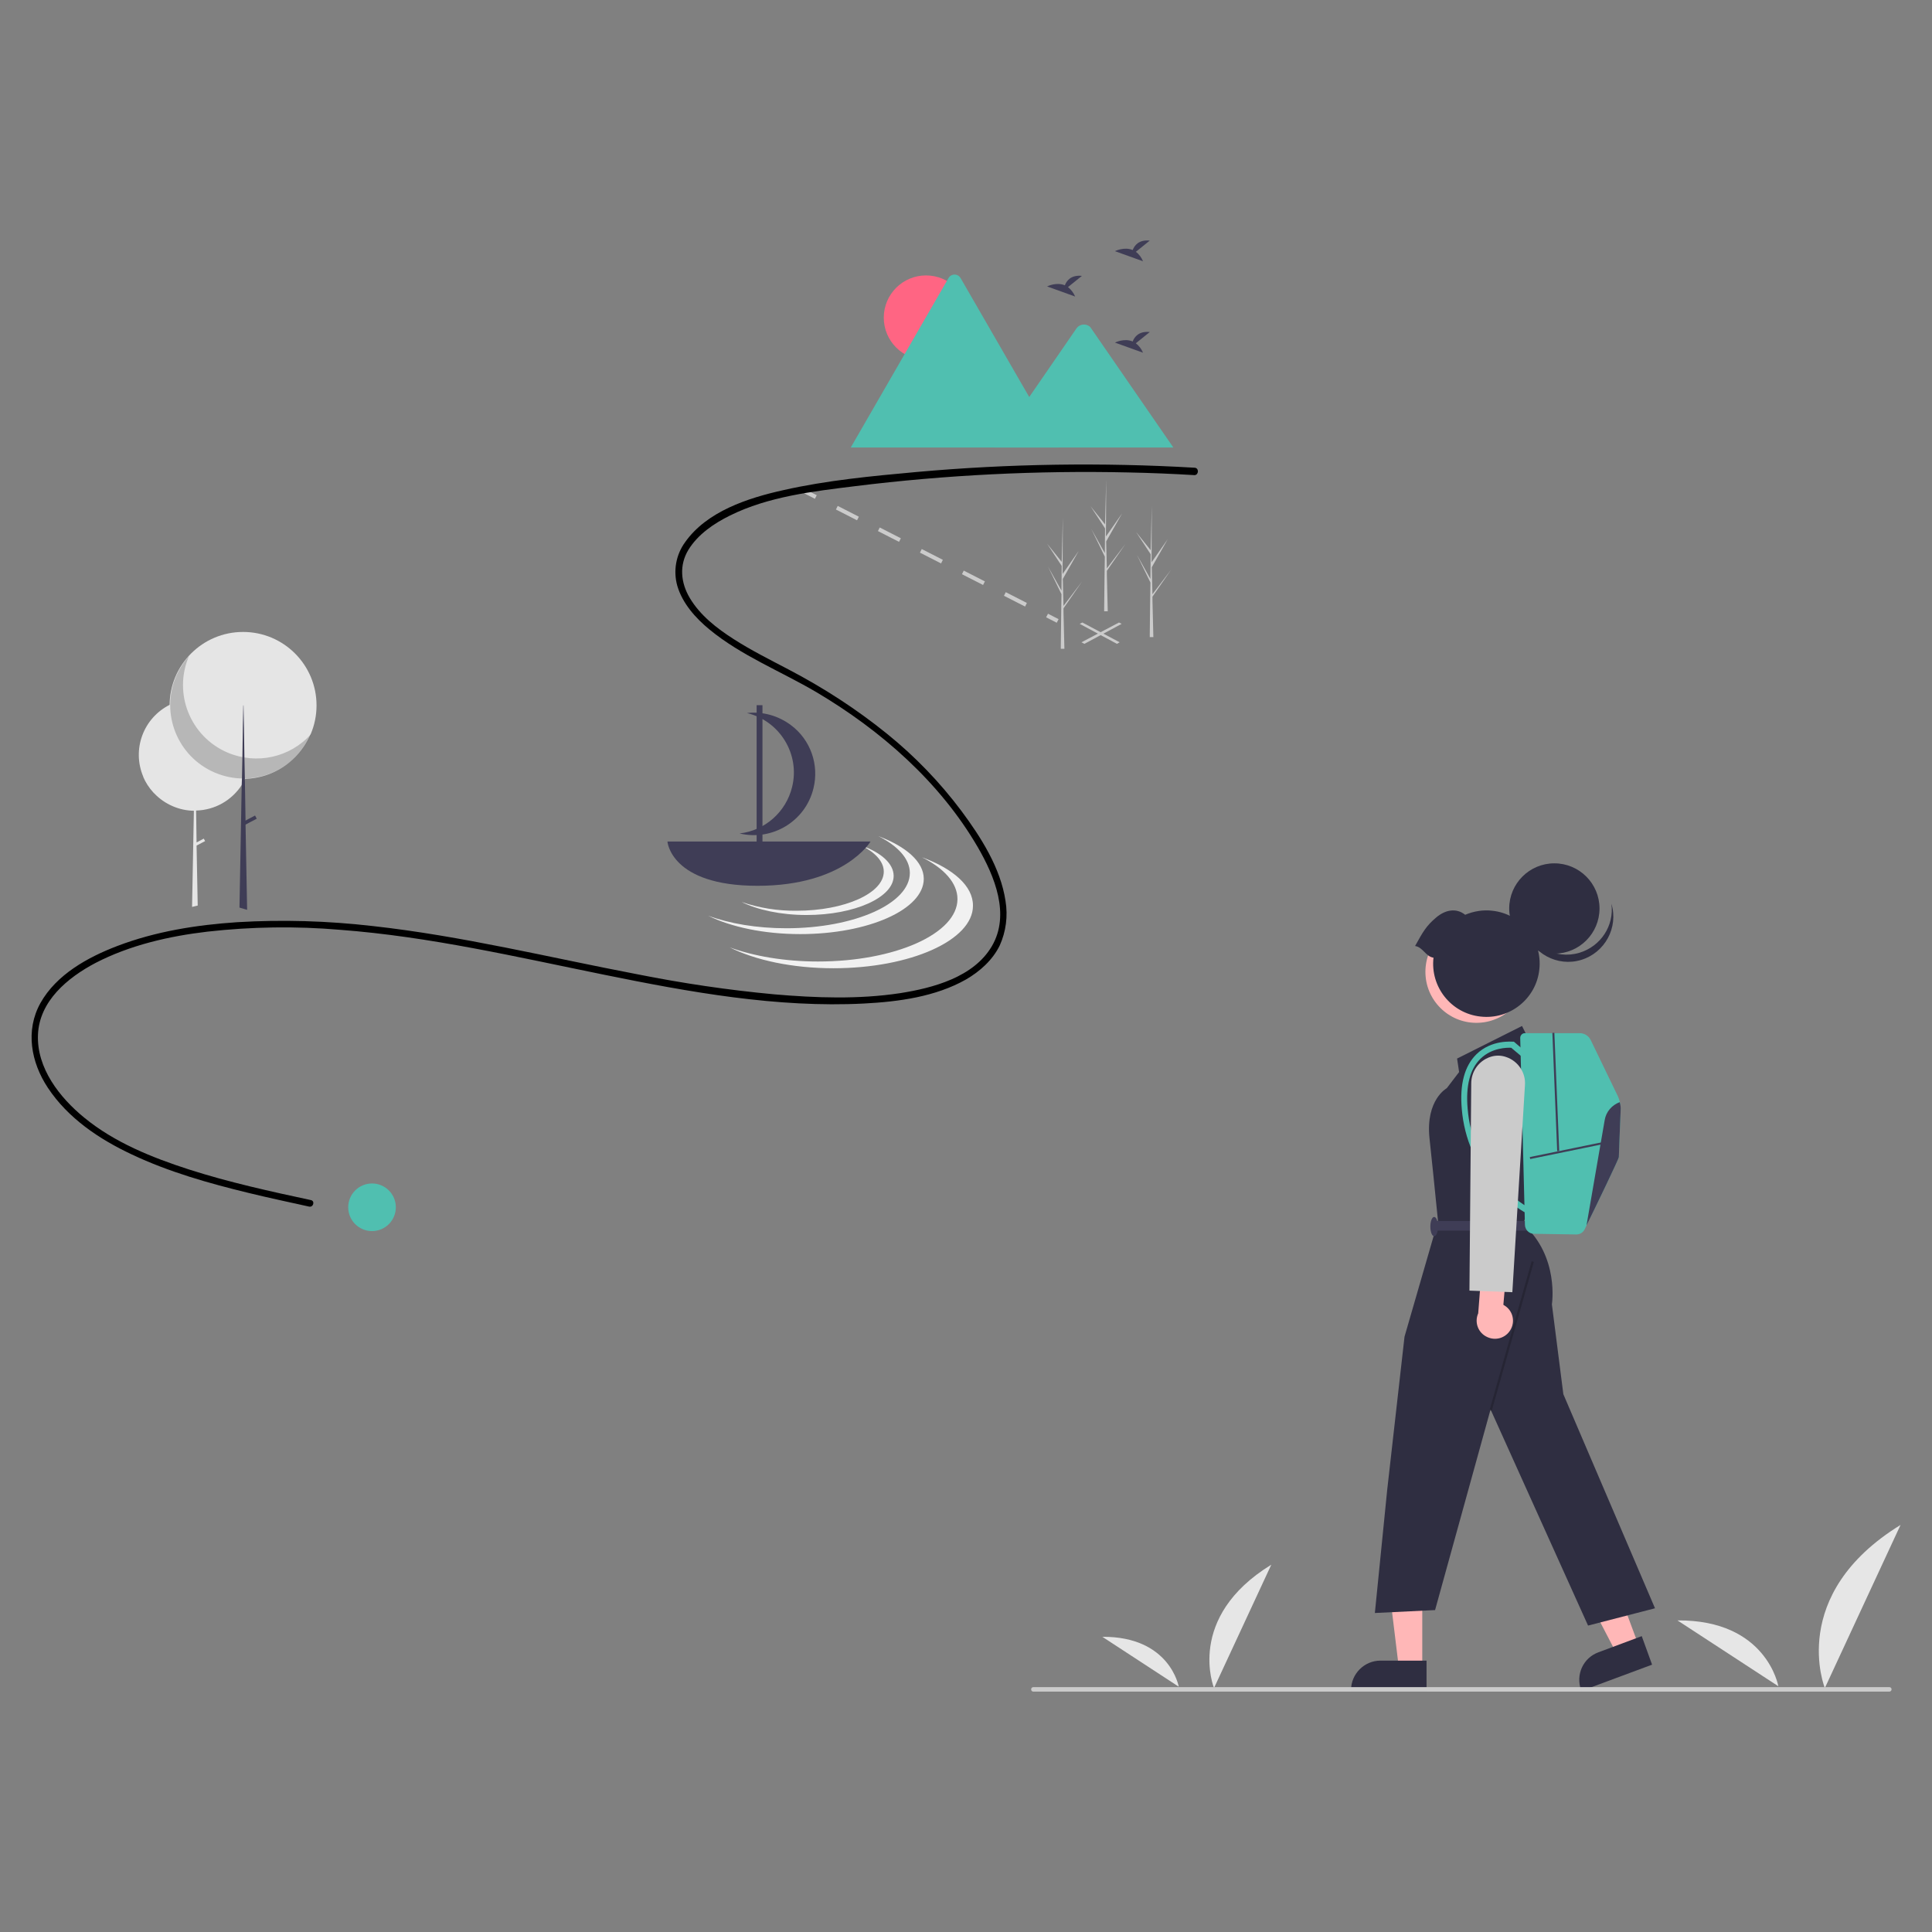 <?xml version="1.0" encoding="utf-8"?>
<!-- Generator: Adobe Illustrator 23.0.6, SVG Export Plug-In . SVG Version: 6.00 Build 0)  -->
<svg version="1.1" id="ac9d9db3-c976-41a1-a1c2-ce888a7912c8"
	 xmlns="http://www.w3.org/2000/svg" xmlns:xlink="http://www.w3.org/1999/xlink" x="0px" y="0px" viewBox="0 0 860 860"
	 style="enable-background:new 0 0 860 860;" xml:space="preserve">
<rect x="0" y="0" width="860" height="860" fill="#808080" stroke="none"/>
<style type="text/css">
	.st0{fill:#E6E6E6;}
	.st1{fill:#CBCBCB;}
	.st2{fill:#E5E5E5;}
	.st3{opacity:0.2;enable-background:new    ;}
	.st4{fill:#3F3D56;}
	.st5{fill:#FF6583;}
	.st6{fill:#50BFB0;}
	.st7{fill:#F1F1F1;}
	.st8{fill:#FFB7B7;}
	.st9{fill:#2F2E41;}
</style>
<g>
	<path id="efdf5e1f-6b90-40c1-9274-afa2b16f39be" class="st0" d="M540.4,751.4c0,0-12.8-31.4,25.5-54.9L540.4,751.4z"/>
	<path id="af7fe47f-56e6-4bb6-aa0f-d6efaf86a160" class="st0" d="M524.7,750.8c0,0-3.9-22.4-34-22.2L524.7,750.8z"/>
	<path id="a08d42bc-6ae2-46d7-9736-aba59e52cc48" class="st0" d="M812.3,751.4c0,0-16.8-41.5,33.7-72.6L812.3,751.4z"/>
	<path id="bafd7749-4c33-42a1-9524-e744b9f16454" class="st0" d="M791.6,750.6c0,0-5.1-29.6-44.9-29.3"/>
	<polygon class="st1" points="497.2,286.6 480.6,277.7 481.8,277.1 498.4,285.9 	"/>
	<polygon class="st1" points="482.7,286.6 481.4,285.9 498.1,277.1 499.3,277.7 	"/>
	<rect x="359.9" y="217.4" transform="matrix(0.456 -0.89 0.89 0.456 0.422 440.789)" class="st1" width="1.8" height="5.3"/>
	<path class="st1" d="M456.3,270l-9.4-4.8l0.8-1.6l9.4,4.8L456.3,270z M437.6,260.4l-9.4-4.8l0.8-1.6l9.4,4.8L437.6,260.4z
		 M418.9,250.8l-9.4-4.8l0.8-1.6l9.4,4.8L418.9,250.8z M400.2,241.2l-9.4-4.8l0.8-1.6l9.4,4.8L400.2,241.2z M381.5,231.6l-9.4-4.8
		l0.8-1.6l9.4,4.8L381.5,231.6z"/>
	<rect x="467.5" y="272.6" transform="matrix(0.456 -0.89 0.89 0.456 9.882 566.555)" class="st1" width="1.8" height="5.3"/>
	<path class="st2" d="M111.6,335.9c0,0.5,0,1.1-0.1,1.6c-0.2,3.1-1,6.2-2.3,9c0,0,0,0,0,0.1c-0.1,0.1-0.1,0.3-0.2,0.4
		c-0.4,0.8-0.8,1.6-1.3,2.3c-4.5,7-12.1,11.3-20.4,11.5l0.2,14.2l3.2-1.7l0.6,1.1l-3.8,2l0.5,26.3l0,0.4l-2.5,0.6l0-0.4l0.8-42.4
		c-6.6-0.1-13-2.9-17.6-7.7c-0.2-0.2-0.3-0.3-0.5-0.5l0,0c-1.9-2.1-3.4-4.4-4.5-7c0,0,0.1,0.1,0.1,0.1c-5.2-12.2,0-26.2,11.8-32.1
		c0.1,0,0.2-0.1,0.3-0.1c11.7-5.6,25.7-1.4,32.3,9.8c0.2,0.3,0.3,0.5,0.4,0.8C110.5,327.7,111.6,331.8,111.6,335.9z"/>
	<circle class="st2" cx="108.2" cy="314" r="32.7"/>
	<path class="st3" d="M84.1,292.1c-7.1,16.6,0.6,35.8,17.2,42.9c12.9,5.5,27.9,2.2,37.2-8.3c-7.1,16.6-26.3,24.3-42.9,17.2
		C79,336.8,71.3,317.6,78.4,301C79.8,297.8,81.7,294.8,84.1,292.1z"/>
	<polygon class="st4" points="110,405 106.6,404 106.6,403.7 107.6,349.3 107.7,346.6 107.7,346.6 107.9,337.1 108.1,323.3 
		108.1,323.3 108.3,314 108.4,314 108.6,324.1 108.8,337.2 109,346.6 109,346.6 109,347 109,347 109.3,365.2 109.3,367 110,404.6 	
		"/>
	
		<rect x="108.1" y="364.3" transform="matrix(0.885 -0.466 0.466 0.885 -157.298 93.828)" class="st4" width="6.1" height="1.6"/>
	<path d="M531.8,208.2c-41.2-2.4-82.6-1.8-123.8,1.9c-19.8,1.8-40,3.7-59.4,8.1c-15.7,3.5-33.9,9.4-43.6,23.1
		c-4.1,5.6-5.4,12.8-3.5,19.5c2.3,7.8,8.1,14.3,14.3,19.4c14.2,11.7,31.8,18.6,47.6,27.9c28.7,17,55,40,71.9,69.1
		c7.4,12.8,14.5,29.9,6.2,44c-8.1,13.8-26.2,18.6-40.9,20.9c-18.5,2.8-37.5,2.1-56.1,0.5c-20.4-1.9-40.6-4.9-60.7-8.9
		c-39.3-7.5-78.2-17.1-118-21.5c-20-2.3-40.1-2.9-60.2-1.7c-18.1,1.2-36.4,4.1-53.4,10.6c-13.1,5-27.1,12.7-34.2,25.4
		c-6.8,12.2-4.2,26.4,3.3,37.7c9,13.6,22.9,22.9,37.4,29.7c16.5,7.8,34.2,12.8,51.9,17.1c9,2.2,18,4.1,27,6.1
		c1.9,0.4,2.7-2.5,0.8-2.9c-18.2-3.9-36.4-7.9-54.2-13.6c-16.4-5.3-33.2-12-46.7-23.1c-10.9-8.9-21.2-22-20.6-36.9
		c0.6-15,13.2-25.4,25.5-31.9c15.4-8,32.9-12,50-14c19.6-2.2,39.4-2.5,59.1-0.8c39.7,3,78.6,12.1,117.5,20
		c37.8,7.7,76.9,14.8,115.6,12.8c15.4-0.8,31.8-3,45.4-10.7c6.2-3.6,11.8-8.6,15-15.1c2.8-6.2,3.7-13.1,2.6-19.8
		c-2.2-14.8-11-28.5-19.7-40.2c-9.6-12.8-20.7-24.3-33.1-34.3c-13.6-11-28.3-20.5-43.8-28.6c-8.2-4.3-16.6-8.5-24.4-13.5
		c-7.5-4.8-15-10.6-19.6-18.4c-4-6.8-4.7-14.5-0.6-21.3c4.2-6.9,11.4-11.8,18.5-15.3c17.1-8.5,37.1-10.8,55.8-13.1
		c40.3-5,80.9-7,121.5-6.1c9.9,0.2,19.7,0.6,29.6,1.2C533.7,211.3,533.7,208.3,531.8,208.2L531.8,208.2z"/>
	<path class="st4" d="M505.6,112.1l6.2-5c-4.8-0.5-6.8,2.1-7.6,4.2c-3.8-1.6-7.9,0.5-7.9,0.5l12.5,4.5
		C508.1,114.6,507,113.1,505.6,112.1z"/>
	<path class="st4" d="M475.4,127.8l6.2-5c-4.8-0.5-6.8,2.1-7.6,4.2c-3.8-1.6-7.9,0.5-7.9,0.5l12.5,4.5
		C477.9,130.4,476.8,128.9,475.4,127.8z"/>
	<path class="st4" d="M505.6,152.8l6.2-5c-4.8-0.5-6.8,2.1-7.6,4.2c-3.8-1.6-7.9,0.5-7.9,0.5l12.5,4.5
		C508.1,155.3,507,153.9,505.6,152.8z"/>
	<g id="e2dfab6d-8627-4cc0-b13e-69de57259a01">
		<circle id="bedd3b2f-f695-46eb-9812-80ad4d1341b6" class="st5" cx="412.2" cy="141.4" r="18.8"/>
		<path id="efdddea5-7f44-48b8-bec9-83339a7f085f" class="st6" d="M471.1,199.2H379c-0.1,0-0.2,0-0.3,0l43.5-75.4
			c0.8-1.5,2.7-2,4.2-1.2c0.5,0.3,0.9,0.7,1.2,1.2l29.2,50.6l1.4,2.4L471.1,199.2z"/>
		<path id="f8d22fd6-a75d-4da9-80c1-fba8d7f50740" class="st6" d="M522.3,199.2h-79.6l15.4-22.4l1.1-1.6l20.1-29.2
			c1.4-1.8,4-2,5.7-0.7c0.1,0.1,0.2,0.2,0.3,0.3c0.1,0.1,0.2,0.2,0.3,0.4L522.3,199.2z"/>
	</g>
	<path class="st7" d="M391,372.2c8.7,4.4,14,10.1,14,16.4c0,13.6-24.6,24.6-55,24.6c-13.2,0-25.3-2.1-34.8-5.6
		c10.1,5,24.7,8.2,41,8.2c30.4,0,55-11,55-24.6C411.2,383.6,403.3,376.8,391,372.2z"/>
	<path class="st7" d="M410.4,381.6c9.8,4.9,15.8,11.4,15.8,18.6c0,15.4-27.8,27.8-62.1,27.8c-14.9,0-28.6-2.4-39.3-6.3
		c11.4,5.7,27.9,9.3,46.2,9.3c34.3,0,62.1-12.5,62.1-27.8C433.2,394.4,424.3,386.7,410.4,381.6z"/>
	<path class="st7" d="M383.5,376.4c6.1,3.1,9.9,7.1,9.9,11.6c0,9.6-17.4,17.4-38.8,17.4c-8.3,0.1-16.6-1.2-24.5-3.9
		c7.1,3.5,17.4,5.8,28.9,5.8c21.4,0,38.8-7.8,38.8-17.4C397.8,384.4,392.2,379.5,383.5,376.4z"/>
	<path class="st4" d="M297.1,374.6c0,0,1.4,19.7,40.1,19.7s50.3-19.7,50.3-19.7H297.1z"/>
	<path class="st4" d="M352.1,322.8c-5.6-4.2-12.6-6.2-19.6-5.4c14.6,3.5,23.7,18.3,20.1,32.9c-2.7,11.1-12,19.4-23.4,20.7
		c14.6,3.5,29.4-5.5,32.9-20.1C364.7,340.4,360.8,329.3,352.1,322.8L352.1,322.8z"/>
	<rect x="336.8" y="313.9" class="st4" width="2.6" height="62.9"/>
	<path class="st1" d="M513,267.2L513,267.2l0-1.6l8.3-12l-8.3,10.9l0,0.3l-0.3-12.3l7.1-12.5l-7.2,10.3l0.1-25.4l0-0.1l0,0.1
		l-0.5,20l-6.5-8.1l6.5,9.9l-0.1,11l-6-10.7l6,12.3l-0.1,6.1l-0.2,16.9l0,1.3c0.6,0,1.1,0,1.6,0l-0.4-16.2L513,267.2z"/>
	<path class="st1" d="M473.4,272.4L473.4,272.4l0-1.6l8.3-12l-8.3,10.9l0,0.3l-0.3-12.3l7.1-12.5l-7.2,10.3l0.1-25.4l0-0.1l0,0.1
		l-0.5,20l-6.5-8.1l6.5,9.9l-0.1,11l-6-10.7l6,12.3l-0.1,6.1l-0.2,16.9l0,1.3c0.6,0,1.1,0,1.6,0l-0.4-16.2L473.4,272.4z"/>
	<path class="st1" d="M492.7,255.7L492.7,255.7l0-1.6l8.3-12l-8.3,10.9l0,0.3l-0.3-12.3l7.1-12.5l-7.2,10.3l0.1-25.4l0-0.1l0,0.1
		l-0.5,20l-6.5-8.1l6.5,9.9l-0.1,11l-6-10.7l6,12.3l-0.1,6.1l-0.2,16.9l0,1.3c0.6,0,1.1,0,1.6,0l-0.4-16.2L492.7,255.7z"/>
	<circle class="st6" cx="165.6" cy="537.4" r="10.6"/>
	<polygon class="st8" points="729.4,732.4 719.6,736.1 700.9,700.1 715.4,694.7 	"/>
	<path class="st9" d="M735.4,741l-31.5,11.7l-0.1-0.4c-2.5-6.8,0.9-14.3,7.7-16.8l0,0l19.3-7.2L735.4,741z"/>
	<polygon class="st8" points="633.1,742.6 622.7,742.6 617.8,702.3 633.1,702.3 	"/>
	<path class="st9" d="M635,752.7l-33.6,0v-0.4c0-7.2,5.9-13.1,13.1-13.1h0l20.5,0L635,752.7z"/>
	<path class="st9" d="M680.9,463.5l-3.4-6.8l-28.9,14.5l0.9,6l-5.5,7.2c0,0-9.4,5.1-7.7,22.1l1.7,16.2l2.1,20.8L625.2,595l-7.7,68.1
		l-5.5,54.9l26.8-1.3l24.7-89.3l43.4,96.2l29.8-7.7l-40.8-95.3l-5.1-40c0,0,3.4-21.3-12.8-35.7l2.6-7.7v-9.4l8.5-45L680.9,463.5z"/>
	
		<rect x="638.3" y="593.6" transform="matrix(0.272 -0.962 0.962 0.272 -81.631 1080.402)" class="st3" width="69" height="1"/>
	<rect x="638.4" y="543.5" class="st4" width="41.7" height="4.3"/>
	<ellipse class="st4" cx="638.4" cy="546" rx="1.7" ry="4.3"/>
	<circle class="st8" cx="657.2" cy="432.6" r="22.7"/>
	<circle class="st9" cx="691.9" cy="404.4" r="20.1"/>
	<path class="st9" d="M717.3,402.3c3.2,10.6-2.9,21.8-13.5,25c-10.6,3.2-21.8-2.9-25-13.5c-0.3-1.1-0.5-2.1-0.7-3.2
		c3.2,10.6,14.3,16.7,25,13.5C712.6,421.2,718.6,412,717.3,402.3z"/>
	<path class="st9" d="M638.1,426.3c-1.5,13,7.9,24.8,20.9,26.2c13,1.5,24.8-7.9,26.2-20.9c1.5-13-7.9-24.8-20.9-26.2
		c-4.1-0.5-8.3,0.2-12.1,1.8c-4-3.2-8.9-2.2-12.9,1.2c-4.5,3.8-5.9,6.4-9.4,12.7C633.4,421.6,634.6,425.8,638.1,426.3z"/>
	<path class="st6" d="M721.4,494.5c-0.3,6.7-0.8,20-0.8,20.6c0,0.7-10,21.5-14.4,30.4v0c-0.3,0.6-0.6,1.2-0.8,1.7
		c-0.7,1.4-2.1,2.3-3.7,2.3l-18.9-0.3c-2.2,0-3.9-1.8-4-3.9l-2.1-83.3c0-1.1,0.9-2.1,2-2.1c0,0,0,0,0.1,0h24.4c2.1,0,4,1.2,4.9,3.1
		l11.7,24.2C721,489.5,721.5,492,721.4,494.5L721.4,494.5z"/>
	<path class="st6" d="M678.6,539.6c-4.9-2.9-9.2-6.6-12.9-10.9c-8.6-9.7-13.9-21.9-15-34.9c-1-11.1,1.2-19.3,6.5-24.5
		c6.7-6.6,15.9-5.6,16.3-5.6l0.4,0l6.2,5.3l-1.8,2.1l-5.6-4.7c-1.7-0.1-8.6-0.1-13.7,4.9c-4.7,4.6-6.6,12.1-5.7,22.3
		c1,12.3,6,24,14.2,33.2c3.5,4.1,7.7,7.6,12.3,10.4L678.6,539.6z"/>
	
		<rect x="680.5" y="511.3" transform="matrix(0.98 -0.201 0.201 0.98 -88.696 150.757)" class="st4" width="33.8" height="0.9"/>
	
		<rect x="692.2" y="459.8" transform="matrix(0.999 -4.078488e-02 4.078488e-02 0.999 -19.252 28.652)" class="st4" width="0.9" height="52.7"/>
	<path class="st4" d="M721.4,494.5c-0.3,6.7-0.8,20-0.8,20.6c0,0.7-10,21.5-14.4,30.4l8.1-46.9c0.6-3.7,3.2-6.7,6.7-8
		C721.4,491.9,721.5,493.2,721.4,494.5z"/>
	<path class="st8" d="M671.8,592.8c2.7-3.5,2.1-8.5-1.4-11.2c-0.4-0.3-0.8-0.5-1.2-0.8l1.6-18.2l-10.8-3.7l-2,25.7
		c-1.8,4.1,0,8.8,4.1,10.6C665.6,596.8,669.6,595.7,671.8,592.8L671.8,592.8z"/>
	<path class="st1" d="M673.2,575.2l-19.1-0.7l0.8-92.2c0-5.4,3.4-10.1,8.4-11.8c2.3-0.8,4.8-0.8,7.1,0c5.4,1.8,8.9,7.1,8.4,12.7
		L673.2,575.2z"/>
	<path class="st1" d="M841,753H460c-0.6,0-1-0.4-1-1s0.4-1,1-1h381c0.6,0,1,0.4,1,1S841.5,753,841,753z"/>
</g>
</svg>
